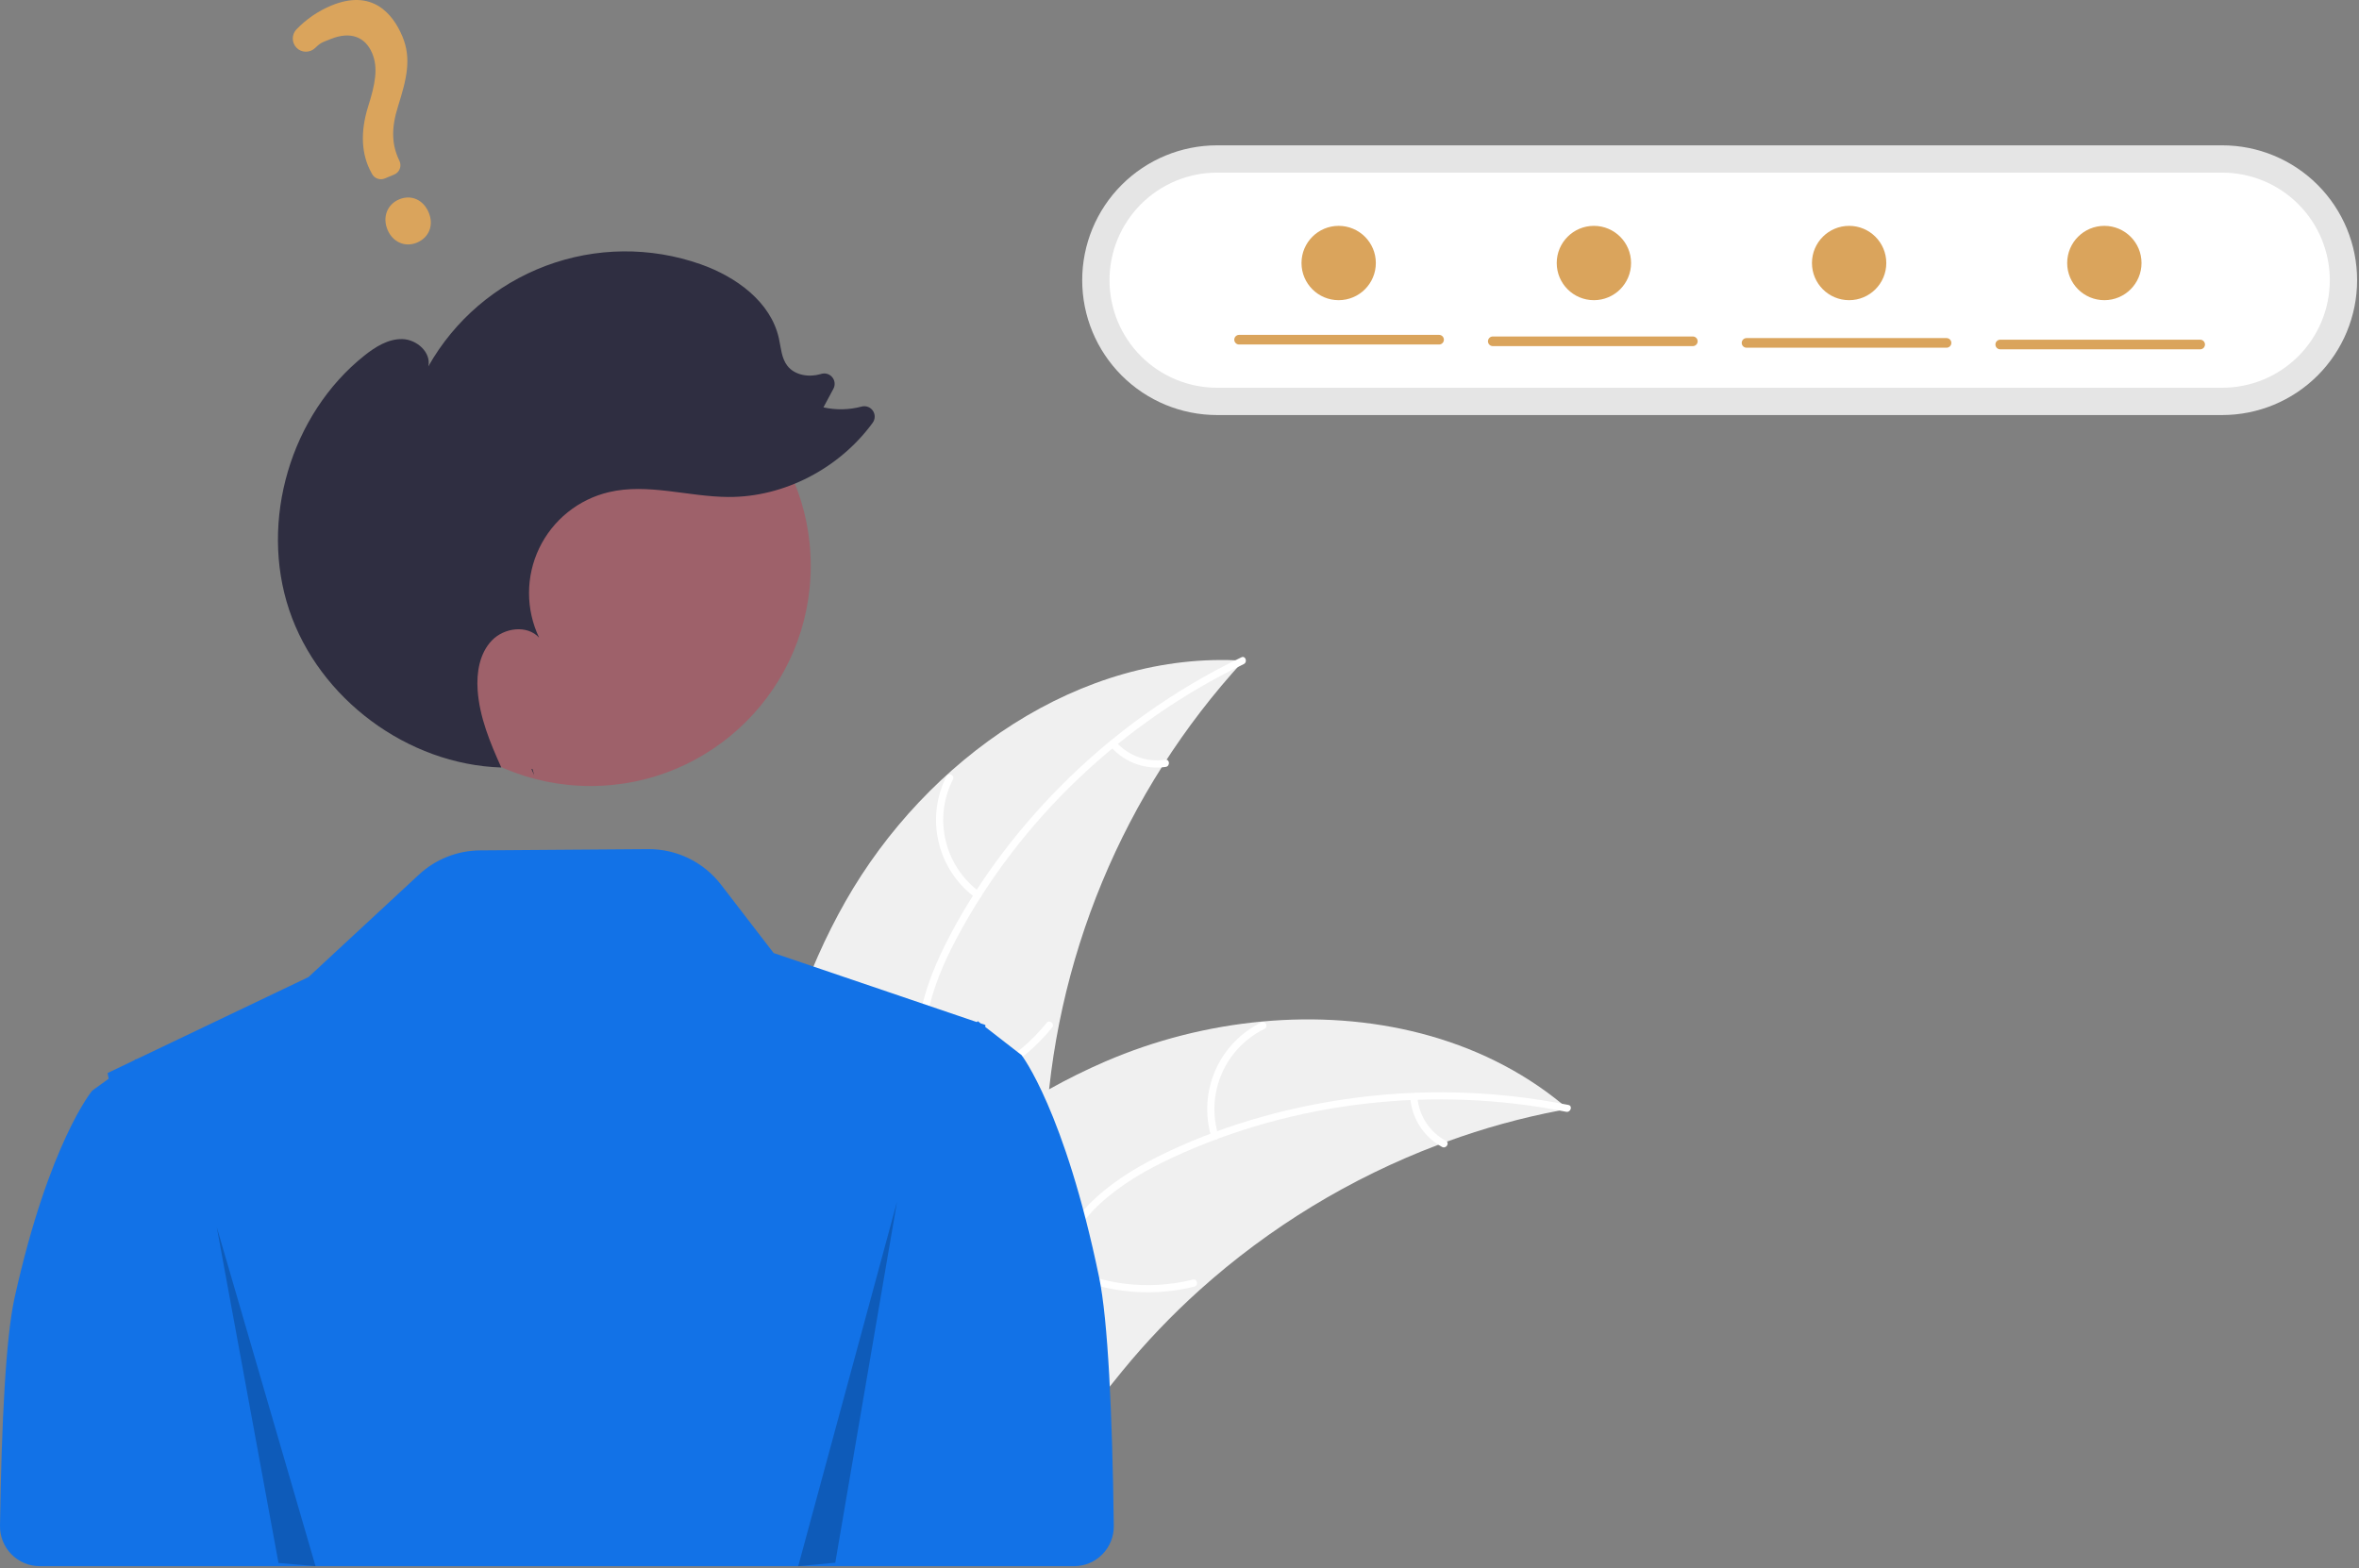 <svg width="952" height="633" viewBox="0 0 952 633" fill="none" xmlns="http://www.w3.org/2000/svg">
<rect x="0" y="0" width="952" height="633" fill="#808080" stroke="none"/>
<g clip-path="url(#clip0_1017_3394)">
<path d="M341.208 363.815C373.808 306.47 435.991 262.438 501.817 266.68C453.262 319.482 424.948 387.756 421.885 459.424C420.805 487.068 422.481 517.926 404.126 538.626C392.706 551.505 375.25 557.743 358.086 559.052C340.922 560.36 323.762 557.259 306.827 554.171L302.719 555.432C301.155 489.487 308.609 421.16 341.208 363.815Z" fill="#F0F0F0"/>
<path d="M501.915 268.061C453.237 291.494 411.731 330.63 386.251 378.36C380.742 388.679 376.052 399.627 374.007 411.201C371.96 422.781 373.389 433.804 377.345 444.803C380.961 454.858 385.824 464.724 386.932 475.483C388.101 486.823 383.928 497.426 376.418 505.842C367.228 516.138 354.887 522.519 342.601 528.339C328.96 534.801 314.689 541.297 305.028 553.357C303.857 554.819 301.658 552.917 302.827 551.458C319.636 530.474 348.41 526.53 368.363 509.627C377.673 501.74 384.663 490.999 384.222 478.413C383.836 467.408 378.83 457.229 375.081 447.08C371.145 436.424 369.181 425.709 370.593 414.347C372.037 402.724 376.309 391.571 381.53 381.156C393.304 357.668 409.417 336.105 427.875 317.465C449.089 296.039 473.811 278.399 500.973 265.309C502.655 264.5 503.585 267.256 501.915 268.061Z" fill="white"/>
<path d="M393.715 362.409C386.252 356.952 380.972 349.021 378.818 340.031C376.664 331.041 377.775 321.578 381.954 313.332C382.805 311.666 385.433 312.911 384.581 314.578C380.676 322.25 379.641 331.065 381.664 339.432C383.688 347.8 388.635 355.168 395.614 360.208C397.13 361.305 395.221 363.5 393.715 362.409Z" fill="white"/>
<path d="M374.84 439.946C393.539 437.214 410.521 427.534 422.4 412.837C423.576 411.38 425.776 413.281 424.601 414.737C412.211 430.008 394.518 440.045 375.053 442.846C373.197 443.111 372.994 440.21 374.84 439.946V439.946Z" fill="white"/>
<path d="M450.525 299.616C452.972 302.329 456.055 304.391 459.497 305.618C462.938 306.845 466.631 307.198 470.242 306.645C472.094 306.356 472.294 309.258 470.455 309.545C466.462 310.137 462.385 309.742 458.579 308.395C454.774 307.048 451.356 304.789 448.625 301.817C448.344 301.558 448.172 301.202 448.144 300.821C448.116 300.44 448.234 300.063 448.475 299.766C448.728 299.476 449.085 299.298 449.469 299.27C449.853 299.241 450.232 299.366 450.525 299.616Z" fill="white"/>
<path d="M632.791 447.583C631.64 447.796 630.489 448.01 629.328 448.245C613.872 451.194 598.68 455.393 583.903 460.802C582.754 461.202 581.596 461.625 580.461 462.057C544.999 475.467 512.336 495.345 484.131 520.679C472.917 530.77 462.487 541.7 452.931 553.374C439.735 569.496 426.71 588.027 409.466 598.54C407.679 599.657 405.825 600.662 403.914 601.549L304.576 560.346C304.398 560.139 304.208 559.954 304.028 559.746L299.987 558.283C300.438 557.646 300.919 556.996 301.37 556.359C301.63 555.989 301.912 555.628 302.172 555.257C302.352 555.013 302.534 554.77 302.682 554.539C302.742 554.458 302.803 554.377 302.853 554.318C303.002 554.088 303.165 553.889 303.304 553.682C305.984 550.038 308.694 546.408 311.434 542.789C311.444 542.767 311.444 542.767 311.475 542.753C332.426 515.237 355.858 489.228 382.492 467.602C383.294 466.952 384.104 466.278 384.951 465.647C397.01 455.966 409.841 447.286 423.315 439.695C430.706 435.563 438.302 431.807 446.073 428.442C466.168 419.787 487.5 414.346 509.287 412.32C552.718 408.287 596.956 418.189 630.267 445.473C631.118 446.172 631.949 446.862 632.791 447.583Z" fill="#F0F0F0"/>
<path d="M632.045 448.751C579.07 438.154 522.366 444.413 473.286 467.182C462.675 472.104 452.339 478.021 443.736 486.032C435.13 494.045 429.635 503.707 426.171 514.87C423.005 525.076 420.947 535.881 415.355 545.139C409.461 554.897 399.745 560.851 388.681 563.048C375.145 565.737 361.45 563.401 348.136 560.651C333.354 557.598 318.048 554.192 303.073 558.005C301.258 558.467 300.648 555.624 302.459 555.163C328.514 548.53 353.863 562.704 379.971 561.221C392.154 560.529 404.202 556.161 411.427 545.847C417.745 536.828 419.876 525.687 422.993 515.326C426.266 504.447 431.149 494.71 439.117 486.488C447.268 478.077 457.394 471.744 467.833 466.572C491.375 454.907 517.223 447.391 543.183 443.621C573.021 439.285 603.381 440.086 632.949 445.988C634.779 446.354 633.863 449.115 632.045 448.751V448.751Z" fill="white"/>
<path d="M488.849 458.939C486.176 450.089 486.735 440.578 490.428 432.103C494.12 423.628 500.705 416.741 509.006 412.673C510.689 411.855 512.038 414.431 510.353 415.25C502.616 419.024 496.483 425.44 493.061 433.339C489.638 441.238 489.152 450.1 491.691 458.326C492.24 460.114 489.395 460.717 488.849 458.939Z" fill="white"/>
<path d="M427.095 509.484C443.671 518.561 463.058 521.057 481.391 516.474C483.208 516.018 483.819 518.861 482.005 519.316C462.918 524.049 442.747 521.411 425.52 511.928C423.878 511.023 425.463 508.584 427.095 509.484Z" fill="white"/>
<path d="M572.014 443.006C572.335 446.646 573.555 450.149 575.564 453.2C577.573 456.252 580.309 458.757 583.525 460.49C585.177 461.374 583.591 463.811 581.949 462.933C578.405 461.002 575.387 458.232 573.159 454.865C570.932 451.498 569.563 447.637 569.172 443.619C569.104 443.244 569.181 442.856 569.388 442.535C569.595 442.214 569.916 441.984 570.286 441.892C570.663 441.813 571.056 441.885 571.379 442.094C571.703 442.302 571.931 442.63 572.014 443.006Z" fill="white"/>
<path d="M443.559 515.561C429.647 448.295 412.257 425.868 412.257 425.868L405.614 420.716L397.624 414.51L397.663 413.712L395.768 413.068L395.323 412.722L394.594 412.162L394.476 412.288L394.229 412.545L358.076 400.256L312.211 384.677L290.972 357.071C287.513 352.575 283.06 348.941 277.962 346.454C272.863 343.967 267.258 342.695 261.586 342.737L193.756 343.239C184.585 343.307 175.771 346.803 169.047 353.04L124.464 394.394L54.995 427.572L54.877 427.455L54.148 427.976L43.414 433.108L43.857 435.414L37.214 440.208C37.214 440.208 19.824 461.076 5.912 523.667C2.373 539.592 0.631 573.756 0.002 615.855C-0.03 617.984 0.362 620.099 1.155 622.076C1.948 624.053 3.126 625.852 4.621 627.369C6.116 628.887 7.897 630.092 9.861 630.915C11.826 631.737 13.934 632.162 16.064 632.162H387.112V632.162H433.423C435.552 632.161 437.659 631.737 439.622 630.915C441.585 630.094 443.366 628.89 444.86 627.374C446.354 625.859 447.533 624.062 448.327 622.087C449.121 620.112 449.515 618 449.486 615.871C448.872 570.062 447.13 532.833 443.559 515.561Z" fill="#1272E7"/>
<path d="M491.166 58.662C476.73 58.662 462.886 64.397 452.678 74.605C442.47 84.812 436.735 98.657 436.735 113.093C436.735 127.529 442.47 141.374 452.678 151.581C462.886 161.789 476.73 167.524 491.166 167.524H896.805C911.241 167.524 925.085 161.789 935.293 151.581C945.501 141.374 951.235 127.529 951.235 113.093C951.235 98.657 945.501 84.812 935.293 74.605C925.085 64.397 911.241 58.662 896.805 58.662H491.166Z" fill="#E5E5E5"/>
<path d="M491.166 69.678C479.652 69.678 468.609 74.252 460.467 82.394C452.325 90.536 447.751 101.579 447.751 113.093C447.751 124.607 452.325 135.65 460.467 143.792C468.609 151.934 479.652 156.508 491.166 156.508H896.805C908.319 156.508 919.362 151.934 927.504 143.792C935.646 135.65 940.22 124.607 940.22 113.093C940.22 101.579 935.646 90.536 927.504 82.394C919.362 74.252 908.319 69.678 896.805 69.678H491.166Z" fill="white"/>
<path d="M238.323 317.255C287.4 317.255 327.186 277.47 327.186 228.392C327.186 179.314 287.4 139.529 238.323 139.529C189.245 139.529 149.46 179.314 149.46 228.392C149.46 277.47 189.245 317.255 238.323 317.255Z" fill="#9E616A"/>
<path d="M215.59 312.904C215.21 312.068 214.832 311.229 214.454 310.388C214.6 310.392 214.744 310.413 214.889 310.417L215.59 312.904Z" fill="#2F2E41"/>
<path d="M146.989 143.57C151.483 139.985 156.736 136.686 162.483 136.871C168.229 137.057 174.056 142.247 172.865 147.871C183.42 129.183 200.22 114.81 220.316 107.274C240.412 99.739 262.521 99.523 282.761 106.663C297.042 111.702 311.048 121.783 314.329 136.568C315.171 140.363 315.352 144.524 317.721 147.606C320.709 151.492 326.426 152.371 331.133 151.004C331.18 150.991 331.227 150.977 331.274 150.963C332.069 150.691 332.928 150.664 333.738 150.886C334.549 151.108 335.274 151.567 335.821 152.206C336.367 152.844 336.709 153.632 336.803 154.467C336.897 155.302 336.738 156.146 336.347 156.89L332.306 164.426C337.4 165.562 342.693 165.449 347.734 164.098C348.572 163.878 349.457 163.923 350.268 164.226C351.079 164.53 351.776 165.076 352.264 165.791C352.752 166.506 353.007 167.355 352.993 168.221C352.98 169.086 352.699 169.927 352.189 170.626C338.864 188.92 316.603 200.734 293.886 200.595C277.74 200.497 261.428 194.932 245.714 198.645C239.635 200.081 233.955 202.86 229.09 206.778C224.225 210.696 220.299 215.654 217.6 221.287C214.901 226.92 213.498 233.086 213.492 239.333C213.487 245.579 214.881 251.747 217.57 257.385C212.743 252.105 203.411 253.355 198.473 258.532C193.535 263.709 192.257 271.436 192.755 278.573C193.516 289.489 197.792 299.774 202.301 309.785C164.5 308.595 128.746 282.078 116.711 246.213C104.626 210.198 117.292 167.261 146.989 143.57Z" fill="#2F2E41"/>
<path opacity="0.2" d="M87.464 495.253L112.388 630.86L127.343 632.162L87.464 495.253Z" fill="black"/>
<path opacity="0.2" d="M362.007 485.026L337.083 630.762L322.128 632.162L362.007 485.026Z" fill="black"/>
<path d="M168.247 97.932C163.468 99.927 158.482 97.741 156.39 92.733C154.267 87.648 156.25 82.486 161.106 80.459C165.962 78.431 170.859 80.623 173.017 85.79C175.142 90.879 173.18 95.872 168.247 97.932ZM159.093 70.45L155.293 72.037C154.344 72.428 153.282 72.45 152.318 72.096C151.354 71.742 150.558 71.04 150.087 70.127L149.899 69.76C145.811 62.386 145.343 53.425 148.515 43.139C151.454 33.911 152.675 27.422 150.22 21.543C147.382 14.745 141.321 12.616 133.592 15.7C130.594 16.952 129.64 16.932 127.281 19.273C126.768 19.788 126.156 20.194 125.482 20.468C124.809 20.742 124.087 20.877 123.36 20.866C122.657 20.858 121.963 20.708 121.319 20.426C120.675 20.143 120.095 19.734 119.613 19.223C118.683 18.237 118.163 16.936 118.156 15.582C118.149 14.227 118.657 12.92 119.576 11.926C123.541 7.775 128.323 4.491 133.621 2.281C150.228 -4.653 158.588 5.585 162.413 14.746C166.155 23.707 164.05 32.022 160.668 42.79C157.834 51.737 157.999 58.367 161.219 64.959C161.451 65.458 161.58 65.998 161.599 66.548C161.617 67.097 161.524 67.645 161.326 68.158C161.127 68.671 160.827 69.138 160.443 69.532C160.06 69.926 159.6 70.238 159.093 70.45L159.093 70.45Z" fill="#DAA45C"/>
<path d="M580.767 139.053H500.06C499.803 139.054 499.549 139.005 499.312 138.909C499.074 138.812 498.858 138.669 498.676 138.488C498.494 138.307 498.35 138.093 498.252 137.856C498.153 137.619 498.102 137.365 498.102 137.109C498.102 136.852 498.153 136.599 498.252 136.362C498.35 136.125 498.494 135.91 498.676 135.73C498.858 135.549 499.074 135.406 499.312 135.309C499.549 135.212 499.803 135.163 500.06 135.165H580.767C581.28 135.168 581.771 135.375 582.133 135.739C582.494 136.103 582.697 136.595 582.697 137.109C582.697 137.622 582.494 138.115 582.133 138.479C581.771 138.843 581.28 139.049 580.767 139.053Z" fill="#DAA45C"/>
<path d="M683.148 139.701H602.441C602.185 139.702 601.931 139.653 601.693 139.557C601.456 139.46 601.24 139.317 601.058 139.136C600.876 138.955 600.732 138.74 600.633 138.504C600.535 138.267 600.484 138.013 600.484 137.757C600.484 137.5 600.535 137.246 600.633 137.01C600.732 136.773 600.876 136.558 601.058 136.377C601.24 136.197 601.456 136.054 601.693 135.957C601.931 135.86 602.185 135.811 602.441 135.813H683.148C683.405 135.811 683.659 135.86 683.896 135.957C684.134 136.054 684.349 136.197 684.531 136.377C684.713 136.558 684.858 136.773 684.956 137.01C685.055 137.246 685.105 137.5 685.105 137.757C685.105 138.013 685.055 138.267 684.956 138.504C684.858 138.74 684.713 138.955 684.531 139.136C684.349 139.317 684.134 139.46 683.896 139.557C683.659 139.653 683.405 139.702 683.148 139.701Z" fill="#DAA45C"/>
<path d="M785.53 140.349H704.823C704.309 140.345 703.818 140.139 703.457 139.775C703.095 139.41 702.892 138.918 702.892 138.405C702.892 137.891 703.095 137.399 703.457 137.035C703.818 136.671 704.309 136.464 704.823 136.461H785.53C785.786 136.459 786.04 136.508 786.278 136.605C786.515 136.702 786.731 136.845 786.913 137.025C787.095 137.206 787.239 137.421 787.338 137.658C787.436 137.894 787.487 138.148 787.487 138.405C787.487 138.661 787.436 138.915 787.338 139.152C787.239 139.388 787.095 139.603 786.913 139.784C786.731 139.965 786.515 140.108 786.278 140.205C786.04 140.301 785.786 140.35 785.53 140.349H785.53Z" fill="#DAA45C"/>
<path d="M887.911 140.997H807.204C806.691 140.993 806.2 140.787 805.838 140.423C805.477 140.058 805.274 139.566 805.274 139.053C805.274 138.539 805.477 138.047 805.838 137.683C806.2 137.319 806.691 137.112 807.204 137.109H887.911C888.425 137.112 888.916 137.319 889.277 137.683C889.639 138.047 889.842 138.539 889.842 139.053C889.842 139.566 889.639 140.058 889.277 140.423C888.916 140.787 888.425 140.993 887.911 140.997Z" fill="#DAA45C"/>
<path d="M540.235 121.162C548.52 121.162 555.235 114.447 555.235 106.162C555.235 97.878 548.52 91.162 540.235 91.162C531.951 91.162 525.235 97.878 525.235 106.162C525.235 114.447 531.951 121.162 540.235 121.162Z" fill="#DAA45C"/>
<path d="M643.235 121.162C651.52 121.162 658.235 114.447 658.235 106.162C658.235 97.878 651.52 91.162 643.235 91.162C634.951 91.162 628.235 97.878 628.235 106.162C628.235 114.447 634.951 121.162 643.235 121.162Z" fill="#DAA45C"/>
<path d="M746.235 121.162C754.52 121.162 761.235 114.447 761.235 106.162C761.235 97.878 754.52 91.162 746.235 91.162C737.951 91.162 731.235 97.878 731.235 106.162C731.235 114.447 737.951 121.162 746.235 121.162Z" fill="#DAA45C"/>
<path d="M849.235 121.162C857.52 121.162 864.235 114.447 864.235 106.162C864.235 97.878 857.52 91.162 849.235 91.162C840.951 91.162 834.235 97.878 834.235 106.162C834.235 114.447 840.951 121.162 849.235 121.162Z" fill="#DAA45C"/>
</g>
<defs>
<clipPath id="clip0_1017_3394">
<rect width="951.235" height="632.162" fill="white"/>
</clipPath>
</defs>
</svg>
